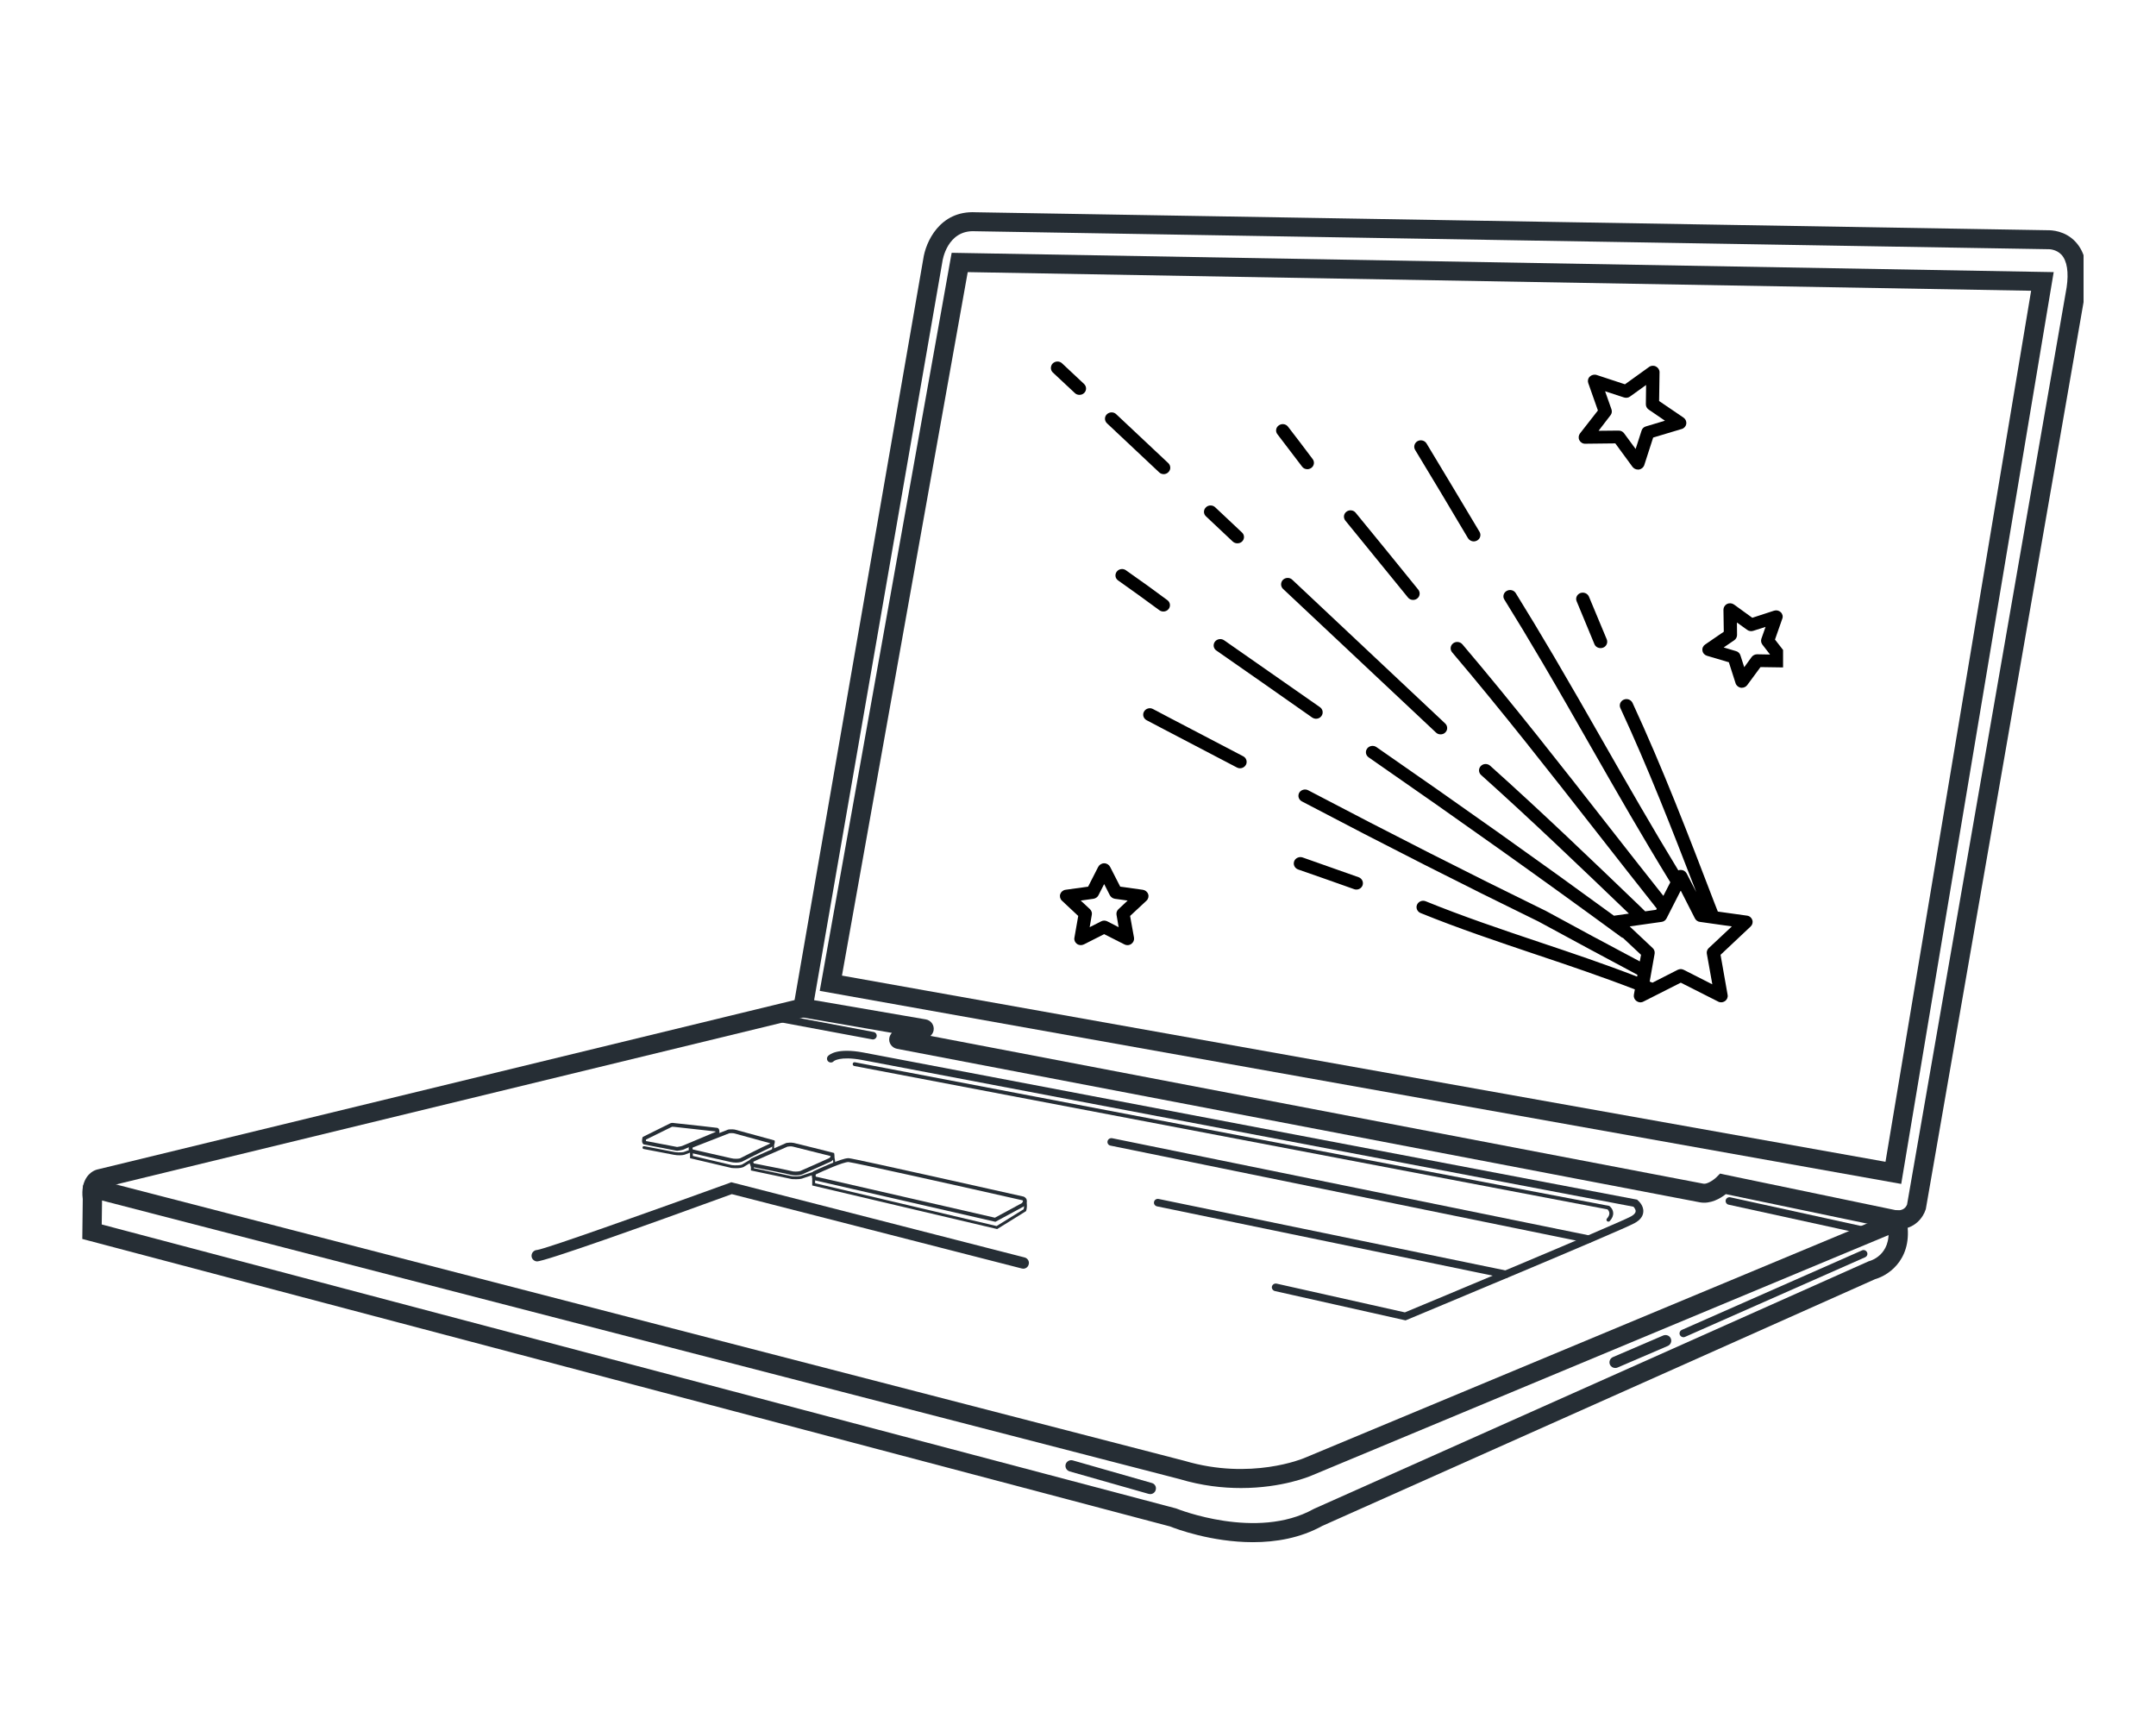 <?xml version="1.0" encoding="UTF-8"?>
<svg xmlns="http://www.w3.org/2000/svg" xmlns:xlink="http://www.w3.org/1999/xlink" width="75pt" height="60pt" viewBox="0 0 75 60" version="1.2">
<defs>
<g>
<symbol overflow="visible" id="glyph0-0">
<path style="stroke:none;" d=""/>
</symbol>
</g>
<clipPath id="clip1">
  <path d="M 27 7.32 L 72.48 7.32 L 72.48 43 L 27 43 Z M 27 7.32 "/>
</clipPath>
<clipPath id="clip2">
  <path d="M 2.73 34 L 67 34 L 67 53.648 L 2.73 53.648 Z M 2.73 34 "/>
</clipPath>
<clipPath id="clip3">
  <path d="M 2.73 41 L 67 41 L 67 52 L 2.73 52 Z M 2.73 41 "/>
</clipPath>
<clipPath id="clip4">
  <path d="M 36.527 12.555 L 38 12.555 L 38 14 L 36.527 14 Z M 36.527 12.555 "/>
</clipPath>
<clipPath id="clip5">
  <path d="M 45 20 L 61 20 L 61 34.883 L 45 34.883 Z M 45 20 "/>
</clipPath>
<clipPath id="clip6">
  <path d="M 36.527 30 L 40 30 L 40 33 L 36.527 33 Z M 36.527 30 "/>
</clipPath>
<clipPath id="clip7">
  <path d="M 54 12.555 L 59 12.555 L 59 17 L 54 17 Z M 54 12.555 "/>
</clipPath>
<clipPath id="clip8">
  <path d="M 59 20 L 62.027 20 L 62.027 24 L 59 24 Z M 59 20 "/>
</clipPath>
</defs>
<g id="surface1">
<g clip-path="url(#clip1)" clip-rule="nonzero">
<path style=" stroke:none;fill-rule:nonzero;fill:rgb(14.899%,18.039%,20.779%);fill-opacity:1;" d="M 59.836 40.82 L 60.012 40.859 L 65.934 42.09 C 66.203 42.137 66.305 41.984 66.34 41.898 L 71.891 9.996 C 71.969 9.469 71.906 9.074 71.711 8.859 C 71.527 8.664 71.27 8.668 71.266 8.668 L 71.242 8.668 L 33.914 8.043 C 32.949 7.992 32.785 9.062 32.781 9.109 L 28.32 34.789 L 32.203 35.457 C 32.387 35.488 32.508 35.66 32.477 35.84 C 32.465 35.914 32.422 35.984 32.367 36.031 L 59.258 41.172 C 59.375 41.195 59.598 41.055 59.707 40.949 Z M 66.031 42.758 C 65.961 42.758 65.887 42.75 65.805 42.738 L 60.035 41.535 C 59.848 41.684 59.504 41.887 59.133 41.82 L 31.203 36.48 C 31.023 36.445 30.902 36.273 30.938 36.094 C 30.953 36.027 30.984 35.969 31.027 35.926 L 27.547 35.324 L 32.117 9.008 C 32.199 8.422 32.688 7.32 33.938 7.383 L 71.246 8.008 C 71.352 8.008 71.836 8.016 72.203 8.414 C 72.547 8.785 72.66 9.352 72.551 10.102 L 66.992 42.059 L 66.984 42.078 C 66.906 42.332 66.613 42.758 66.031 42.758 "/>
</g>
<g clip-path="url(#clip2)" clip-rule="nonzero">
<path style=" stroke:none;fill-rule:nonzero;fill:rgb(14.899%,18.039%,20.779%);fill-opacity:1;" d="M 43.586 53.641 C 42.141 53.641 40.895 53.172 40.703 53.094 L 2.863 43.094 L 2.879 41.707 C 2.789 40.988 3.176 40.719 3.41 40.672 L 27.852 34.734 C 28.031 34.691 28.215 34.801 28.258 34.977 C 28.301 35.152 28.191 35.332 28.012 35.375 L 3.57 41.312 C 3.555 41.332 3.516 41.426 3.547 41.641 L 3.551 41.664 L 3.539 42.59 L 40.918 52.469 L 40.938 52.477 C 40.965 52.488 43.715 53.586 45.688 52.492 L 45.711 52.48 L 65.004 43.871 L 65.031 43.863 C 65.117 43.84 65.895 43.59 65.652 42.496 C 65.613 42.316 65.73 42.145 65.91 42.105 C 66.09 42.066 66.27 42.18 66.309 42.359 C 66.605 43.723 65.75 44.344 65.23 44.492 L 46 53.074 C 45.23 53.5 44.379 53.641 43.586 53.641 "/>
</g>
<g clip-path="url(#clip3)" clip-rule="nonzero">
<path style=" stroke:none;fill-rule:nonzero;fill:rgb(14.899%,18.039%,20.779%);fill-opacity:1;" d="M 43.172 51.758 C 42.535 51.758 41.809 51.68 41.027 51.445 L 3.129 41.648 C 2.953 41.602 2.844 41.422 2.891 41.246 C 2.938 41.07 3.121 40.965 3.301 41.008 L 41.207 50.812 C 43.516 51.496 45.34 50.727 45.359 50.719 L 65.734 42.23 C 65.902 42.16 66.102 42.238 66.172 42.406 C 66.242 42.574 66.164 42.766 65.992 42.836 L 45.625 51.324 C 45.57 51.348 44.605 51.758 43.172 51.758 "/>
</g>
<path style=" stroke:none;fill-rule:nonzero;fill:rgb(14.899%,18.039%,20.779%);fill-opacity:1;" d="M 29.289 33.934 L 65.59 40.41 L 70.656 10.113 L 33.664 9.465 Z M 66.137 41.18 L 28.516 34.465 L 33.105 8.793 L 71.441 9.465 L 66.137 41.18 "/>
<path style=" stroke:none;fill-rule:nonzero;fill:rgb(14.899%,18.039%,20.779%);fill-opacity:1;" d="M 35.594 44.129 C 35.578 44.129 35.559 44.125 35.543 44.121 L 25.457 41.535 C 22.48 42.621 18.906 43.895 18.672 43.875 C 18.562 43.863 18.48 43.77 18.492 43.66 C 18.5 43.559 18.586 43.48 18.688 43.477 C 19.031 43.426 22.867 42.055 25.379 41.145 L 25.438 41.121 L 35.645 43.738 C 35.75 43.766 35.816 43.875 35.785 43.98 C 35.762 44.07 35.684 44.129 35.594 44.129 "/>
<path style=" stroke:none;fill-rule:nonzero;fill:rgb(14.899%,18.039%,20.779%);fill-opacity:1;" d="M 48.895 45.926 L 44.348 44.906 C 44.277 44.887 44.23 44.816 44.246 44.746 C 44.266 44.676 44.336 44.633 44.41 44.648 L 48.871 45.648 C 49.457 45.406 56.293 42.555 56.734 42.312 C 56.805 42.273 56.891 42.211 56.898 42.137 C 56.906 42.074 56.855 42.012 56.824 41.973 L 29.98 36.867 C 29.211 36.727 29 36.91 29 36.914 C 28.949 36.969 28.867 36.969 28.812 36.922 C 28.758 36.875 28.754 36.789 28.801 36.734 C 28.848 36.684 29.117 36.438 30.031 36.609 L 56.949 41.727 L 56.973 41.75 C 56.996 41.77 57.188 41.934 57.164 42.16 C 57.152 42.312 57.051 42.438 56.863 42.543 C 56.395 42.805 49.238 45.781 48.934 45.91 L 48.895 45.926 "/>
<path style=" stroke:none;fill-rule:nonzero;fill:rgb(14.899%,18.039%,20.779%);fill-opacity:1;" d="M 55.953 42.492 C 55.938 42.492 55.922 42.488 55.906 42.477 C 55.879 42.453 55.875 42.41 55.902 42.383 C 55.961 42.316 55.988 42.254 55.984 42.191 C 55.977 42.129 55.941 42.086 55.922 42.066 L 29.715 37.078 C 29.68 37.07 29.656 37.035 29.664 37 C 29.668 36.965 29.703 36.941 29.742 36.949 L 55.98 41.945 L 55.992 41.953 C 55.996 41.957 56.105 42.039 56.117 42.18 C 56.125 42.277 56.086 42.375 56 42.469 C 55.988 42.484 55.969 42.492 55.953 42.492 "/>
<path style=" stroke:none;fill-rule:nonzero;fill:rgb(14.899%,18.039%,20.779%);fill-opacity:1;" d="M 28.379 40.926 L 34.609 42.355 L 35.547 41.848 C 35.582 41.809 35.59 41.777 35.586 41.766 C 35.582 41.754 35.57 41.75 35.57 41.75 C 33.555 41.293 29.684 40.43 29.516 40.418 C 29.328 40.418 28.652 40.719 28.383 40.848 C 28.367 40.879 28.371 40.906 28.379 40.926 Z M 34.629 42.496 L 34.602 42.492 L 28.293 41.043 L 28.281 41.02 C 28.246 40.973 28.207 40.863 28.281 40.758 L 28.289 40.742 L 28.305 40.738 C 28.402 40.691 29.262 40.285 29.508 40.285 L 29.527 40.285 C 29.746 40.301 35.367 41.57 35.609 41.621 C 35.625 41.629 35.691 41.656 35.715 41.73 C 35.73 41.793 35.707 41.863 35.645 41.941 L 35.625 41.957 L 34.629 42.496 "/>
<path style=" stroke:none;fill-rule:nonzero;fill:rgb(14.899%,18.039%,20.779%);fill-opacity:1;" d="M 26.219 40.465 C 26.418 40.504 27.363 40.688 27.523 40.73 C 27.57 40.746 27.621 40.75 27.676 40.75 C 27.766 40.75 27.836 40.734 27.84 40.73 C 27.84 40.73 28.699 40.352 28.832 40.289 C 28.879 40.27 28.891 40.234 28.895 40.211 C 28.664 40.152 27.672 39.902 27.586 39.883 C 27.527 39.867 27.422 39.875 27.395 39.883 C 26.934 40.082 26.238 40.387 26.203 40.41 C 26.203 40.414 26.211 40.441 26.219 40.465 Z M 27.676 40.883 C 27.609 40.883 27.547 40.875 27.488 40.859 C 27.316 40.812 26.168 40.59 26.16 40.59 L 26.125 40.582 L 26.113 40.555 C 26.066 40.465 26.047 40.34 26.141 40.293 C 26.191 40.266 27.23 39.809 27.348 39.758 L 27.363 39.754 C 27.367 39.75 27.523 39.734 27.613 39.754 C 27.715 39.773 28.922 40.082 28.977 40.094 L 29.016 40.105 L 29.023 40.141 C 29.039 40.207 29.031 40.344 28.887 40.41 C 28.754 40.473 27.887 40.855 27.887 40.855 C 27.871 40.859 27.789 40.883 27.676 40.883 "/>
<path style=" stroke:none;fill-rule:nonzero;fill:rgb(14.899%,18.039%,20.779%);fill-opacity:1;" d="M 24.098 39.98 C 24.273 40.02 25.227 40.242 25.43 40.285 C 25.488 40.301 25.547 40.305 25.605 40.305 C 25.695 40.305 25.746 40.289 25.746 40.289 C 25.773 40.273 26.602 39.855 26.738 39.801 C 26.766 39.789 26.785 39.777 26.797 39.766 L 25.527 39.418 C 25.434 39.406 25.371 39.418 25.367 39.418 L 24.098 39.914 C 24.086 39.941 24.09 39.965 24.098 39.98 Z M 25.605 40.438 C 25.539 40.438 25.469 40.43 25.398 40.414 C 25.176 40.367 24.039 40.102 24.039 40.102 L 24.016 40.098 L 24 40.078 C 23.965 40.031 23.922 39.922 24 39.82 L 24.012 39.809 L 25.32 39.293 C 25.328 39.289 25.363 39.281 25.43 39.281 C 25.469 39.281 25.512 39.281 25.559 39.289 L 26.945 39.668 L 26.953 39.711 C 26.957 39.762 26.93 39.863 26.789 39.922 C 26.656 39.977 25.809 40.406 25.801 40.41 C 25.785 40.414 25.719 40.438 25.605 40.438 "/>
<path style=" stroke:none;fill-rule:nonzero;fill:rgb(14.899%,18.039%,20.779%);fill-opacity:1;" d="M 27.688 41.016 C 27.617 41.016 27.559 41.012 27.547 41.012 L 26.121 40.711 L 26.121 40.523 C 26.121 40.496 26.145 40.473 26.172 40.473 C 26.199 40.473 26.223 40.496 26.223 40.523 L 26.223 40.633 L 27.562 40.914 C 27.629 40.918 27.832 40.926 27.91 40.883 L 28.32 40.75 C 28.344 40.738 28.375 40.754 28.383 40.781 C 28.391 40.805 28.375 40.832 28.352 40.844 L 27.949 40.977 C 27.887 41.008 27.777 41.016 27.688 41.016 "/>
<path style=" stroke:none;fill-rule:nonzero;fill:rgb(14.899%,18.039%,20.779%);fill-opacity:1;" d="M 25.605 40.633 C 25.527 40.633 25.461 40.625 25.449 40.625 L 24.004 40.285 L 24.004 40.039 C 24.004 40.012 24.023 39.988 24.051 39.988 C 24.082 39.988 24.102 40.012 24.102 40.039 L 24.102 40.207 L 25.465 40.527 C 25.574 40.539 25.781 40.543 25.848 40.484 L 26.145 40.309 C 26.168 40.293 26.199 40.301 26.215 40.324 C 26.227 40.348 26.223 40.379 26.195 40.391 L 25.906 40.566 C 25.84 40.621 25.711 40.633 25.605 40.633 "/>
<path style=" stroke:none;fill-rule:nonzero;fill:rgb(14.899%,18.039%,20.779%);fill-opacity:1;" d="M 29.012 40.531 C 29.008 40.531 29.008 40.531 29.004 40.531 C 28.984 40.527 28.973 40.512 28.98 40.492 C 29.008 40.355 28.93 40.172 28.93 40.172 C 28.922 40.156 28.93 40.137 28.945 40.129 C 28.961 40.121 28.98 40.129 28.988 40.145 C 28.992 40.152 29.078 40.352 29.043 40.508 C 29.039 40.523 29.027 40.531 29.012 40.531 "/>
<path style=" stroke:none;fill-rule:nonzero;fill:rgb(14.899%,18.039%,20.779%);fill-opacity:1;" d="M 26.887 40.066 C 26.883 40.066 26.879 40.066 26.879 40.066 C 26.859 40.059 26.848 40.043 26.852 40.023 C 26.879 39.922 26.852 39.727 26.852 39.727 C 26.848 39.707 26.863 39.691 26.879 39.688 C 26.898 39.684 26.914 39.699 26.918 39.715 C 26.918 39.723 26.945 39.926 26.918 40.039 C 26.914 40.055 26.898 40.066 26.887 40.066 "/>
<path style=" stroke:none;fill-rule:nonzero;fill:rgb(14.899%,18.039%,20.779%);fill-opacity:1;" d="M 22.469 39.688 L 23.555 39.895 C 23.617 39.887 23.727 39.867 23.766 39.844 L 24.891 39.371 C 24.891 39.363 24.891 39.359 24.891 39.355 C 24.746 39.336 23.973 39.25 23.453 39.195 C 23.43 39.191 23.379 39.191 23.379 39.191 L 22.473 39.637 C 22.469 39.656 22.469 39.676 22.469 39.688 Z M 23.547 40.027 L 22.391 39.805 C 22.305 39.75 22.34 39.613 22.348 39.574 L 22.359 39.547 L 23.32 39.07 C 23.367 39.047 23.469 39.062 23.477 39.066 C 24.008 39.121 24.914 39.223 24.953 39.23 C 25.035 39.254 25.031 39.363 25.023 39.426 L 25.016 39.461 L 23.828 39.961 C 23.754 40.008 23.578 40.023 23.559 40.027 L 23.547 40.027 "/>
<path style=" stroke:none;fill-rule:nonzero;fill:rgb(14.899%,18.039%,20.779%);fill-opacity:1;" d="M 23.633 40.184 C 23.578 40.184 23.516 40.18 23.449 40.168 L 22.391 39.965 C 22.363 39.961 22.348 39.934 22.352 39.906 C 22.355 39.879 22.383 39.863 22.41 39.867 L 23.465 40.07 C 23.652 40.102 23.785 40.07 23.785 40.07 L 24.004 39.988 C 24.031 39.977 24.059 39.988 24.07 40.016 C 24.078 40.039 24.066 40.07 24.043 40.078 L 23.812 40.164 C 23.805 40.168 23.738 40.184 23.633 40.184 "/>
<path style=" stroke:none;fill-rule:nonzero;fill:rgb(14.899%,18.039%,20.779%);fill-opacity:1;" d="M 34.688 42.75 L 28.254 41.234 L 28.254 40.965 C 28.254 40.938 28.277 40.918 28.305 40.918 C 28.332 40.918 28.355 40.938 28.355 40.965 L 28.355 41.156 L 34.668 42.645 L 35.609 42.062 C 35.645 41.926 35.605 41.777 35.602 41.777 C 35.598 41.75 35.613 41.723 35.641 41.715 C 35.664 41.707 35.691 41.723 35.699 41.75 C 35.703 41.758 35.75 41.941 35.699 42.109 L 35.695 42.125 L 34.688 42.75 "/>
<path style=" stroke:none;fill-rule:nonzero;fill:rgb(14.899%,18.039%,20.779%);fill-opacity:1;" d="M 55.266 43.234 C 55.258 43.234 55.25 43.234 55.238 43.234 L 38.633 39.848 C 38.559 39.836 38.512 39.766 38.527 39.695 C 38.543 39.621 38.613 39.578 38.688 39.59 L 55.293 42.973 C 55.367 42.988 55.414 43.059 55.398 43.129 C 55.383 43.191 55.328 43.234 55.266 43.234 "/>
<path style=" stroke:none;fill-rule:nonzero;fill:rgb(14.899%,18.039%,20.779%);fill-opacity:1;" d="M 52.375 44.457 C 52.367 44.457 52.359 44.457 52.348 44.457 L 40.25 41.961 C 40.176 41.945 40.129 41.875 40.145 41.805 C 40.16 41.734 40.23 41.688 40.305 41.703 L 52.402 44.195 C 52.477 44.211 52.523 44.281 52.508 44.352 C 52.492 44.414 52.438 44.457 52.375 44.457 "/>
<path style=" stroke:none;fill-rule:nonzero;fill:rgb(14.899%,18.039%,20.779%);fill-opacity:1;" d="M 58.562 46.512 C 58.508 46.512 58.461 46.48 58.438 46.434 C 58.406 46.367 58.438 46.289 58.504 46.258 L 64.773 43.492 C 64.84 43.461 64.918 43.492 64.949 43.559 C 64.98 43.625 64.949 43.699 64.883 43.73 L 58.617 46.5 C 58.598 46.508 58.578 46.512 58.562 46.512 "/>
<path style=" stroke:none;fill-rule:nonzero;fill:rgb(14.899%,18.039%,20.779%);fill-opacity:1;" d="M 56.188 47.582 C 56.109 47.582 56.039 47.539 56.004 47.465 C 55.961 47.363 56.008 47.246 56.109 47.203 L 57.855 46.453 C 57.957 46.41 58.078 46.453 58.121 46.555 C 58.164 46.656 58.117 46.773 58.016 46.816 L 56.27 47.566 C 56.242 47.578 56.215 47.582 56.188 47.582 "/>
<path style=" stroke:none;fill-rule:nonzero;fill:rgb(14.899%,18.039%,20.779%);fill-opacity:1;" d="M 40.012 51.969 C 39.992 51.969 39.977 51.965 39.957 51.961 L 37.211 51.18 C 37.102 51.148 37.043 51.039 37.07 50.934 C 37.102 50.828 37.215 50.766 37.32 50.797 L 40.066 51.582 C 40.176 51.609 40.234 51.723 40.203 51.824 C 40.18 51.914 40.098 51.969 40.012 51.969 "/>
<path style=" stroke:none;fill-rule:nonzero;fill:rgb(14.899%,18.039%,20.779%);fill-opacity:1;" d="M 65.094 42.984 C 65.086 42.984 65.074 42.984 65.066 42.98 L 60.133 41.902 C 60.062 41.887 60.016 41.816 60.031 41.746 C 60.047 41.676 60.121 41.629 60.191 41.645 L 65.125 42.727 C 65.195 42.742 65.242 42.812 65.227 42.883 C 65.211 42.945 65.156 42.984 65.094 42.984 "/>
<path style=" stroke:none;fill-rule:nonzero;fill:rgb(14.899%,18.039%,20.779%);fill-opacity:1;" d="M 30.363 36.156 C 30.355 36.156 30.348 36.156 30.34 36.152 L 26.719 35.477 C 26.645 35.461 26.598 35.391 26.613 35.32 C 26.625 35.25 26.695 35.203 26.77 35.215 L 30.387 35.895 C 30.461 35.906 30.508 35.977 30.496 36.047 C 30.484 36.113 30.426 36.156 30.363 36.156 "/>
<path style=" stroke:none;fill-rule:nonzero;fill:rgb(0%,0%,0%);fill-opacity:1;" d="M 40.32 16.426 C 40.363 16.469 40.422 16.492 40.48 16.492 C 40.539 16.492 40.602 16.469 40.645 16.422 C 40.734 16.336 40.73 16.195 40.641 16.109 L 38.828 14.406 C 38.738 14.32 38.594 14.324 38.504 14.41 C 38.414 14.496 38.418 14.637 38.508 14.723 Z M 40.32 16.426 "/>
<path style=" stroke:none;fill-rule:nonzero;fill:rgb(0%,0%,0%);fill-opacity:1;" d="M 42.883 18.836 C 42.93 18.879 42.988 18.898 43.043 18.898 C 43.105 18.898 43.164 18.879 43.211 18.832 C 43.297 18.746 43.297 18.605 43.203 18.52 L 42.273 17.645 C 42.184 17.559 42.035 17.559 41.949 17.648 C 41.859 17.734 41.859 17.875 41.953 17.961 Z M 42.883 18.836 "/>
<path style=" stroke:none;fill-rule:nonzero;fill:rgb(0%,0%,0%);fill-opacity:1;" d="M 50.113 25.543 C 50.172 25.543 50.234 25.523 50.277 25.477 C 50.367 25.391 50.363 25.25 50.273 25.164 L 44.953 20.164 C 44.863 20.078 44.719 20.082 44.629 20.168 C 44.543 20.258 44.543 20.398 44.633 20.484 L 49.953 25.48 C 49.996 25.523 50.055 25.543 50.113 25.543 Z M 50.113 25.543 "/>
<path style=" stroke:none;fill-rule:nonzero;fill:rgb(0%,0%,0%);fill-opacity:1;" d="M 40.609 20.875 C 40.188 20.559 39.73 20.23 39.168 19.836 C 39.066 19.762 38.922 19.785 38.848 19.883 C 38.773 19.984 38.793 20.121 38.898 20.191 C 39.457 20.586 39.91 20.914 40.328 21.223 C 40.371 21.254 40.418 21.27 40.469 21.27 C 40.539 21.27 40.605 21.242 40.652 21.184 C 40.727 21.09 40.711 20.949 40.609 20.875 Z M 40.609 20.875 "/>
<path style=" stroke:none;fill-rule:nonzero;fill:rgb(0%,0%,0%);fill-opacity:1;" d="M 42.582 22.27 C 42.48 22.199 42.336 22.223 42.262 22.32 C 42.188 22.422 42.211 22.559 42.316 22.629 C 43.363 23.359 44.453 24.117 45.645 24.957 C 45.688 24.984 45.734 25 45.781 25 C 45.852 25 45.922 24.969 45.965 24.91 C 46.043 24.809 46.02 24.672 45.918 24.598 C 44.723 23.762 43.633 23 42.582 22.27 Z M 42.582 22.27 "/>
<path style=" stroke:none;fill-rule:nonzero;fill:rgb(0%,0%,0%);fill-opacity:1;" d="M 45.293 16.227 C 45.336 16.289 45.406 16.32 45.48 16.32 C 45.523 16.32 45.57 16.305 45.613 16.277 C 45.715 16.207 45.738 16.066 45.664 15.969 C 45.387 15.598 45.098 15.219 44.805 14.84 C 44.73 14.742 44.586 14.723 44.484 14.797 C 44.383 14.867 44.359 15.008 44.438 15.105 C 44.727 15.48 45.016 15.859 45.293 16.227 Z M 45.293 16.227 "/>
<path style=" stroke:none;fill-rule:nonzero;fill:rgb(0%,0%,0%);fill-opacity:1;" d="M 48.977 20.781 C 49.02 20.836 49.086 20.867 49.156 20.867 C 49.207 20.867 49.254 20.852 49.297 20.82 C 49.398 20.746 49.414 20.605 49.336 20.508 C 48.598 19.598 47.867 18.695 47.16 17.836 C 47.082 17.738 46.938 17.723 46.84 17.797 C 46.738 17.871 46.723 18.012 46.801 18.109 C 47.504 18.969 48.238 19.871 48.977 20.781 Z M 48.977 20.781 "/>
<path style=" stroke:none;fill-rule:nonzero;fill:rgb(0%,0%,0%);fill-opacity:1;" d="M 51.066 18.719 C 51.109 18.789 51.188 18.832 51.27 18.832 C 51.305 18.832 51.348 18.82 51.383 18.801 C 51.492 18.742 51.531 18.605 51.469 18.5 C 50.805 17.387 50.203 16.383 49.625 15.426 C 49.562 15.32 49.422 15.285 49.312 15.344 C 49.203 15.406 49.164 15.543 49.227 15.648 C 49.805 16.602 50.41 17.609 51.066 18.719 Z M 51.066 18.719 "/>
<path style=" stroke:none;fill-rule:nonzero;fill:rgb(0%,0%,0%);fill-opacity:1;" d="M 55.465 22.406 C 55.5 22.492 55.586 22.543 55.68 22.543 C 55.707 22.543 55.734 22.539 55.766 22.527 C 55.883 22.484 55.938 22.355 55.895 22.242 C 55.676 21.711 55.473 21.223 55.273 20.75 C 55.223 20.637 55.09 20.586 54.973 20.629 C 54.855 20.676 54.797 20.805 54.848 20.918 C 55.047 21.391 55.246 21.875 55.465 22.406 Z M 55.465 22.406 "/>
<path style=" stroke:none;fill-rule:nonzero;fill:rgb(0%,0%,0%);fill-opacity:1;" d="M 47.262 30.512 C 46.562 30.262 45.926 30.039 45.312 29.824 C 45.195 29.785 45.062 29.844 45.02 29.957 C 44.977 30.074 45.039 30.199 45.156 30.242 C 45.77 30.453 46.406 30.68 47.102 30.926 C 47.129 30.938 47.156 30.941 47.184 30.941 C 47.277 30.941 47.363 30.887 47.398 30.797 C 47.441 30.68 47.379 30.555 47.262 30.512 Z M 47.262 30.512 "/>
<path style=" stroke:none;fill-rule:nonzero;fill:rgb(0%,0%,0%);fill-opacity:1;" d="M 43.246 26.305 C 42.395 25.859 41.539 25.414 40.684 24.965 L 40.105 24.66 C 39.996 24.602 39.855 24.645 39.797 24.75 C 39.734 24.859 39.777 24.992 39.887 25.051 L 40.465 25.355 C 41.32 25.801 42.172 26.25 43.027 26.695 C 43.062 26.715 43.102 26.723 43.137 26.723 C 43.219 26.723 43.297 26.68 43.34 26.605 C 43.398 26.5 43.359 26.363 43.246 26.305 Z M 43.246 26.305 "/>
<g clip-path="url(#clip4)" clip-rule="nonzero">
<path style=" stroke:none;fill-rule:nonzero;fill:rgb(0%,0%,0%);fill-opacity:1;" d="M 37.551 13.734 C 37.609 13.734 37.668 13.715 37.715 13.668 C 37.805 13.582 37.801 13.441 37.711 13.355 L 36.945 12.637 C 36.855 12.551 36.711 12.555 36.621 12.641 C 36.535 12.73 36.535 12.871 36.625 12.957 L 37.391 13.672 C 37.434 13.715 37.492 13.734 37.551 13.734 Z M 37.551 13.734 "/>
</g>
<g clip-path="url(#clip5)" clip-rule="nonzero">
<path style=" stroke:none;fill-rule:nonzero;fill:rgb(0%,0%,0%);fill-opacity:1;" d="M 60.77 31.848 L 59.758 31.707 L 59.652 31.438 C 58.719 29.004 57.836 26.707 56.789 24.445 C 56.734 24.336 56.602 24.285 56.484 24.336 C 56.367 24.387 56.316 24.516 56.367 24.629 C 57.328 26.699 58.152 28.812 59.008 31.031 L 58.672 30.379 C 58.633 30.305 58.555 30.258 58.469 30.258 C 58.438 30.258 58.41 30.262 58.383 30.273 C 57.477 28.789 56.605 27.262 55.758 25.781 C 55.207 24.816 54.633 23.812 54.059 22.836 C 53.578 22.02 53.141 21.297 52.727 20.629 C 52.66 20.523 52.52 20.492 52.41 20.555 C 52.301 20.617 52.266 20.754 52.332 20.855 C 52.746 21.52 53.18 22.238 53.66 23.055 C 54.234 24.031 54.805 25.031 55.355 25.996 C 56.238 27.543 57.152 29.137 58.105 30.688 L 57.863 31.16 C 57.223 30.355 56.582 29.535 55.961 28.742 C 54.316 26.637 52.609 24.457 50.871 22.41 C 50.789 22.316 50.645 22.301 50.547 22.379 C 50.449 22.457 50.434 22.594 50.516 22.691 C 52.25 24.734 53.949 26.906 55.594 29.008 C 56.262 29.859 56.949 30.742 57.633 31.602 L 57.613 31.645 L 57.23 31.699 L 57.043 31.516 C 55.367 29.906 53.633 28.242 51.836 26.633 C 51.742 26.551 51.598 26.555 51.512 26.645 C 51.426 26.734 51.43 26.875 51.523 26.957 C 53.293 28.543 55.008 30.188 56.664 31.777 L 56.164 31.848 C 56.156 31.852 56.152 31.852 56.145 31.852 C 53.566 29.969 50.859 28.047 47.879 25.984 C 47.777 25.914 47.633 25.938 47.559 26.035 C 47.484 26.137 47.508 26.273 47.613 26.344 C 50.793 28.547 53.664 30.59 56.398 32.594 C 56.418 32.609 56.438 32.617 56.461 32.625 L 57.086 33.211 L 57.043 33.441 C 55.949 32.863 54.828 32.258 53.746 31.668 C 53.742 31.668 53.738 31.664 53.734 31.664 C 51.117 30.387 48.426 29.02 45.508 27.488 C 45.398 27.43 45.258 27.469 45.195 27.574 C 45.137 27.684 45.176 27.816 45.289 27.875 C 48.207 29.41 50.902 30.777 53.523 32.055 C 54.652 32.668 55.824 33.301 56.961 33.906 L 56.949 33.969 C 55.828 33.535 54.68 33.148 53.559 32.773 C 52.246 32.332 50.887 31.875 49.594 31.348 C 49.477 31.301 49.344 31.355 49.293 31.469 C 49.246 31.578 49.301 31.711 49.418 31.758 C 50.723 32.289 52.086 32.746 53.406 33.191 C 54.551 33.574 55.73 33.973 56.871 34.414 L 56.836 34.605 C 56.824 34.688 56.859 34.77 56.93 34.82 C 57 34.871 57.094 34.879 57.172 34.836 L 58.469 34.18 L 59.766 34.836 C 59.797 34.855 59.836 34.863 59.871 34.863 C 59.918 34.863 59.965 34.848 60.008 34.82 C 60.078 34.77 60.113 34.688 60.098 34.605 L 59.852 33.211 L 60.898 32.227 C 60.961 32.168 60.984 32.082 60.957 32 C 60.93 31.918 60.859 31.859 60.77 31.848 Z M 59.441 32.977 C 59.387 33.027 59.363 33.102 59.375 33.172 L 59.566 34.238 L 58.574 33.734 C 58.539 33.719 58.504 33.707 58.469 33.707 C 58.43 33.707 58.395 33.719 58.359 33.734 L 57.484 34.18 C 57.449 34.164 57.418 34.152 57.387 34.141 L 57.559 33.172 C 57.57 33.102 57.547 33.027 57.492 32.977 L 56.691 32.223 L 57.797 32.066 C 57.875 32.059 57.938 32.012 57.973 31.945 L 58.461 30.988 C 58.465 30.988 58.469 30.988 58.473 30.988 L 58.961 31.945 C 58.996 32.012 59.062 32.059 59.137 32.066 L 60.246 32.223 Z M 59.441 32.977 "/>
</g>
<g clip-path="url(#clip6)" clip-rule="nonzero">
<path style=" stroke:none;fill-rule:nonzero;fill:rgb(0%,0%,0%);fill-opacity:1;" d="M 39.754 30.949 L 38.969 30.84 L 38.617 30.152 C 38.578 30.078 38.5 30.027 38.41 30.027 C 38.324 30.027 38.242 30.078 38.203 30.152 L 37.852 30.84 L 37.066 30.949 C 36.98 30.961 36.91 31.02 36.883 31.098 C 36.855 31.18 36.879 31.27 36.941 31.328 L 37.508 31.859 L 37.375 32.617 C 37.359 32.699 37.395 32.781 37.465 32.832 C 37.535 32.883 37.629 32.887 37.707 32.848 L 38.41 32.492 L 39.113 32.848 C 39.148 32.867 39.184 32.875 39.223 32.875 C 39.27 32.875 39.316 32.859 39.355 32.832 C 39.426 32.781 39.461 32.699 39.449 32.617 L 39.312 31.859 L 39.883 31.328 C 39.945 31.27 39.969 31.18 39.941 31.102 C 39.914 31.02 39.84 30.961 39.754 30.949 Z M 38.906 31.625 C 38.852 31.676 38.828 31.75 38.84 31.82 L 38.914 32.25 L 38.52 32.047 C 38.449 32.012 38.371 32.012 38.305 32.047 L 37.906 32.25 L 37.98 31.82 C 37.996 31.75 37.969 31.676 37.918 31.625 L 37.594 31.324 L 38.039 31.262 C 38.113 31.25 38.18 31.203 38.211 31.141 L 38.41 30.75 L 38.609 31.141 C 38.645 31.203 38.707 31.25 38.781 31.262 L 39.227 31.324 Z M 38.906 31.625 "/>
</g>
<g clip-path="url(#clip7)" clip-rule="nonzero">
<path style=" stroke:none;fill-rule:nonzero;fill:rgb(0%,0%,0%);fill-opacity:1;" d="M 55.148 15.434 L 56.191 15.422 L 56.789 16.238 C 56.836 16.297 56.902 16.332 56.977 16.332 C 56.988 16.332 57.004 16.332 57.016 16.332 C 57.102 16.316 57.172 16.258 57.199 16.176 L 57.508 15.219 L 58.5 14.922 C 58.586 14.898 58.645 14.828 58.66 14.746 C 58.672 14.66 58.637 14.578 58.566 14.527 L 57.715 13.949 L 57.73 12.945 C 57.73 12.863 57.68 12.785 57.602 12.746 C 57.523 12.707 57.43 12.715 57.363 12.766 L 56.527 13.367 L 55.543 13.043 C 55.457 13.016 55.367 13.039 55.305 13.098 C 55.242 13.156 55.223 13.246 55.25 13.324 L 55.586 14.277 L 54.961 15.078 C 54.91 15.148 54.902 15.238 54.941 15.312 C 54.98 15.387 55.059 15.438 55.148 15.434 Z M 56.059 14.242 L 55.836 13.609 L 56.492 13.824 C 56.566 13.848 56.645 13.836 56.703 13.793 L 57.262 13.391 L 57.254 14.062 C 57.254 14.133 57.289 14.203 57.352 14.246 L 57.918 14.633 L 57.254 14.832 C 57.184 14.852 57.125 14.906 57.105 14.977 L 56.898 15.617 L 56.496 15.07 C 56.453 15.012 56.383 14.977 56.309 14.977 C 56.305 14.977 56.305 14.977 56.305 14.977 L 55.609 14.984 L 56.023 14.445 C 56.07 14.387 56.082 14.312 56.059 14.242 Z M 56.059 14.242 "/>
</g>
<g clip-path="url(#clip8)" clip-rule="nonzero">
<path style=" stroke:none;fill-rule:nonzero;fill:rgb(0%,0%,0%);fill-opacity:1;" d="M 62.223 22.859 L 61.746 22.246 L 62 21.52 C 62.031 21.441 62.008 21.352 61.945 21.293 C 61.883 21.234 61.793 21.215 61.711 21.242 L 60.957 21.488 L 60.32 21.027 C 60.25 20.977 60.156 20.969 60.078 21.008 C 60 21.047 59.953 21.125 59.953 21.207 L 59.965 21.973 L 59.316 22.418 C 59.246 22.465 59.207 22.547 59.223 22.633 C 59.234 22.715 59.297 22.785 59.379 22.809 L 60.141 23.035 L 60.375 23.766 C 60.402 23.848 60.473 23.906 60.559 23.922 C 60.57 23.922 60.582 23.922 60.594 23.922 C 60.668 23.922 60.738 23.887 60.781 23.828 L 61.242 23.203 L 62.035 23.215 C 62.035 23.215 62.035 23.215 62.039 23.215 C 62.125 23.215 62.203 23.168 62.242 23.094 C 62.281 23.02 62.273 22.926 62.223 22.859 Z M 61.125 22.758 C 61.047 22.758 60.98 22.793 60.934 22.852 L 60.676 23.207 L 60.543 22.793 C 60.52 22.723 60.465 22.668 60.391 22.648 L 59.961 22.52 L 60.328 22.27 C 60.391 22.227 60.426 22.156 60.426 22.086 L 60.422 21.652 L 60.781 21.91 C 60.84 21.953 60.918 21.965 60.992 21.941 L 61.418 21.805 L 61.273 22.215 C 61.25 22.285 61.262 22.359 61.305 22.418 L 61.574 22.766 Z M 61.125 22.758 "/>
</g>
<g style="fill:rgb(40.779%,14.51%,21.179%);fill-opacity:1;">
  <use xlink:href="#glyph0-0" x="44.691" y="55.389"/>
</g>
</g>
</svg>
